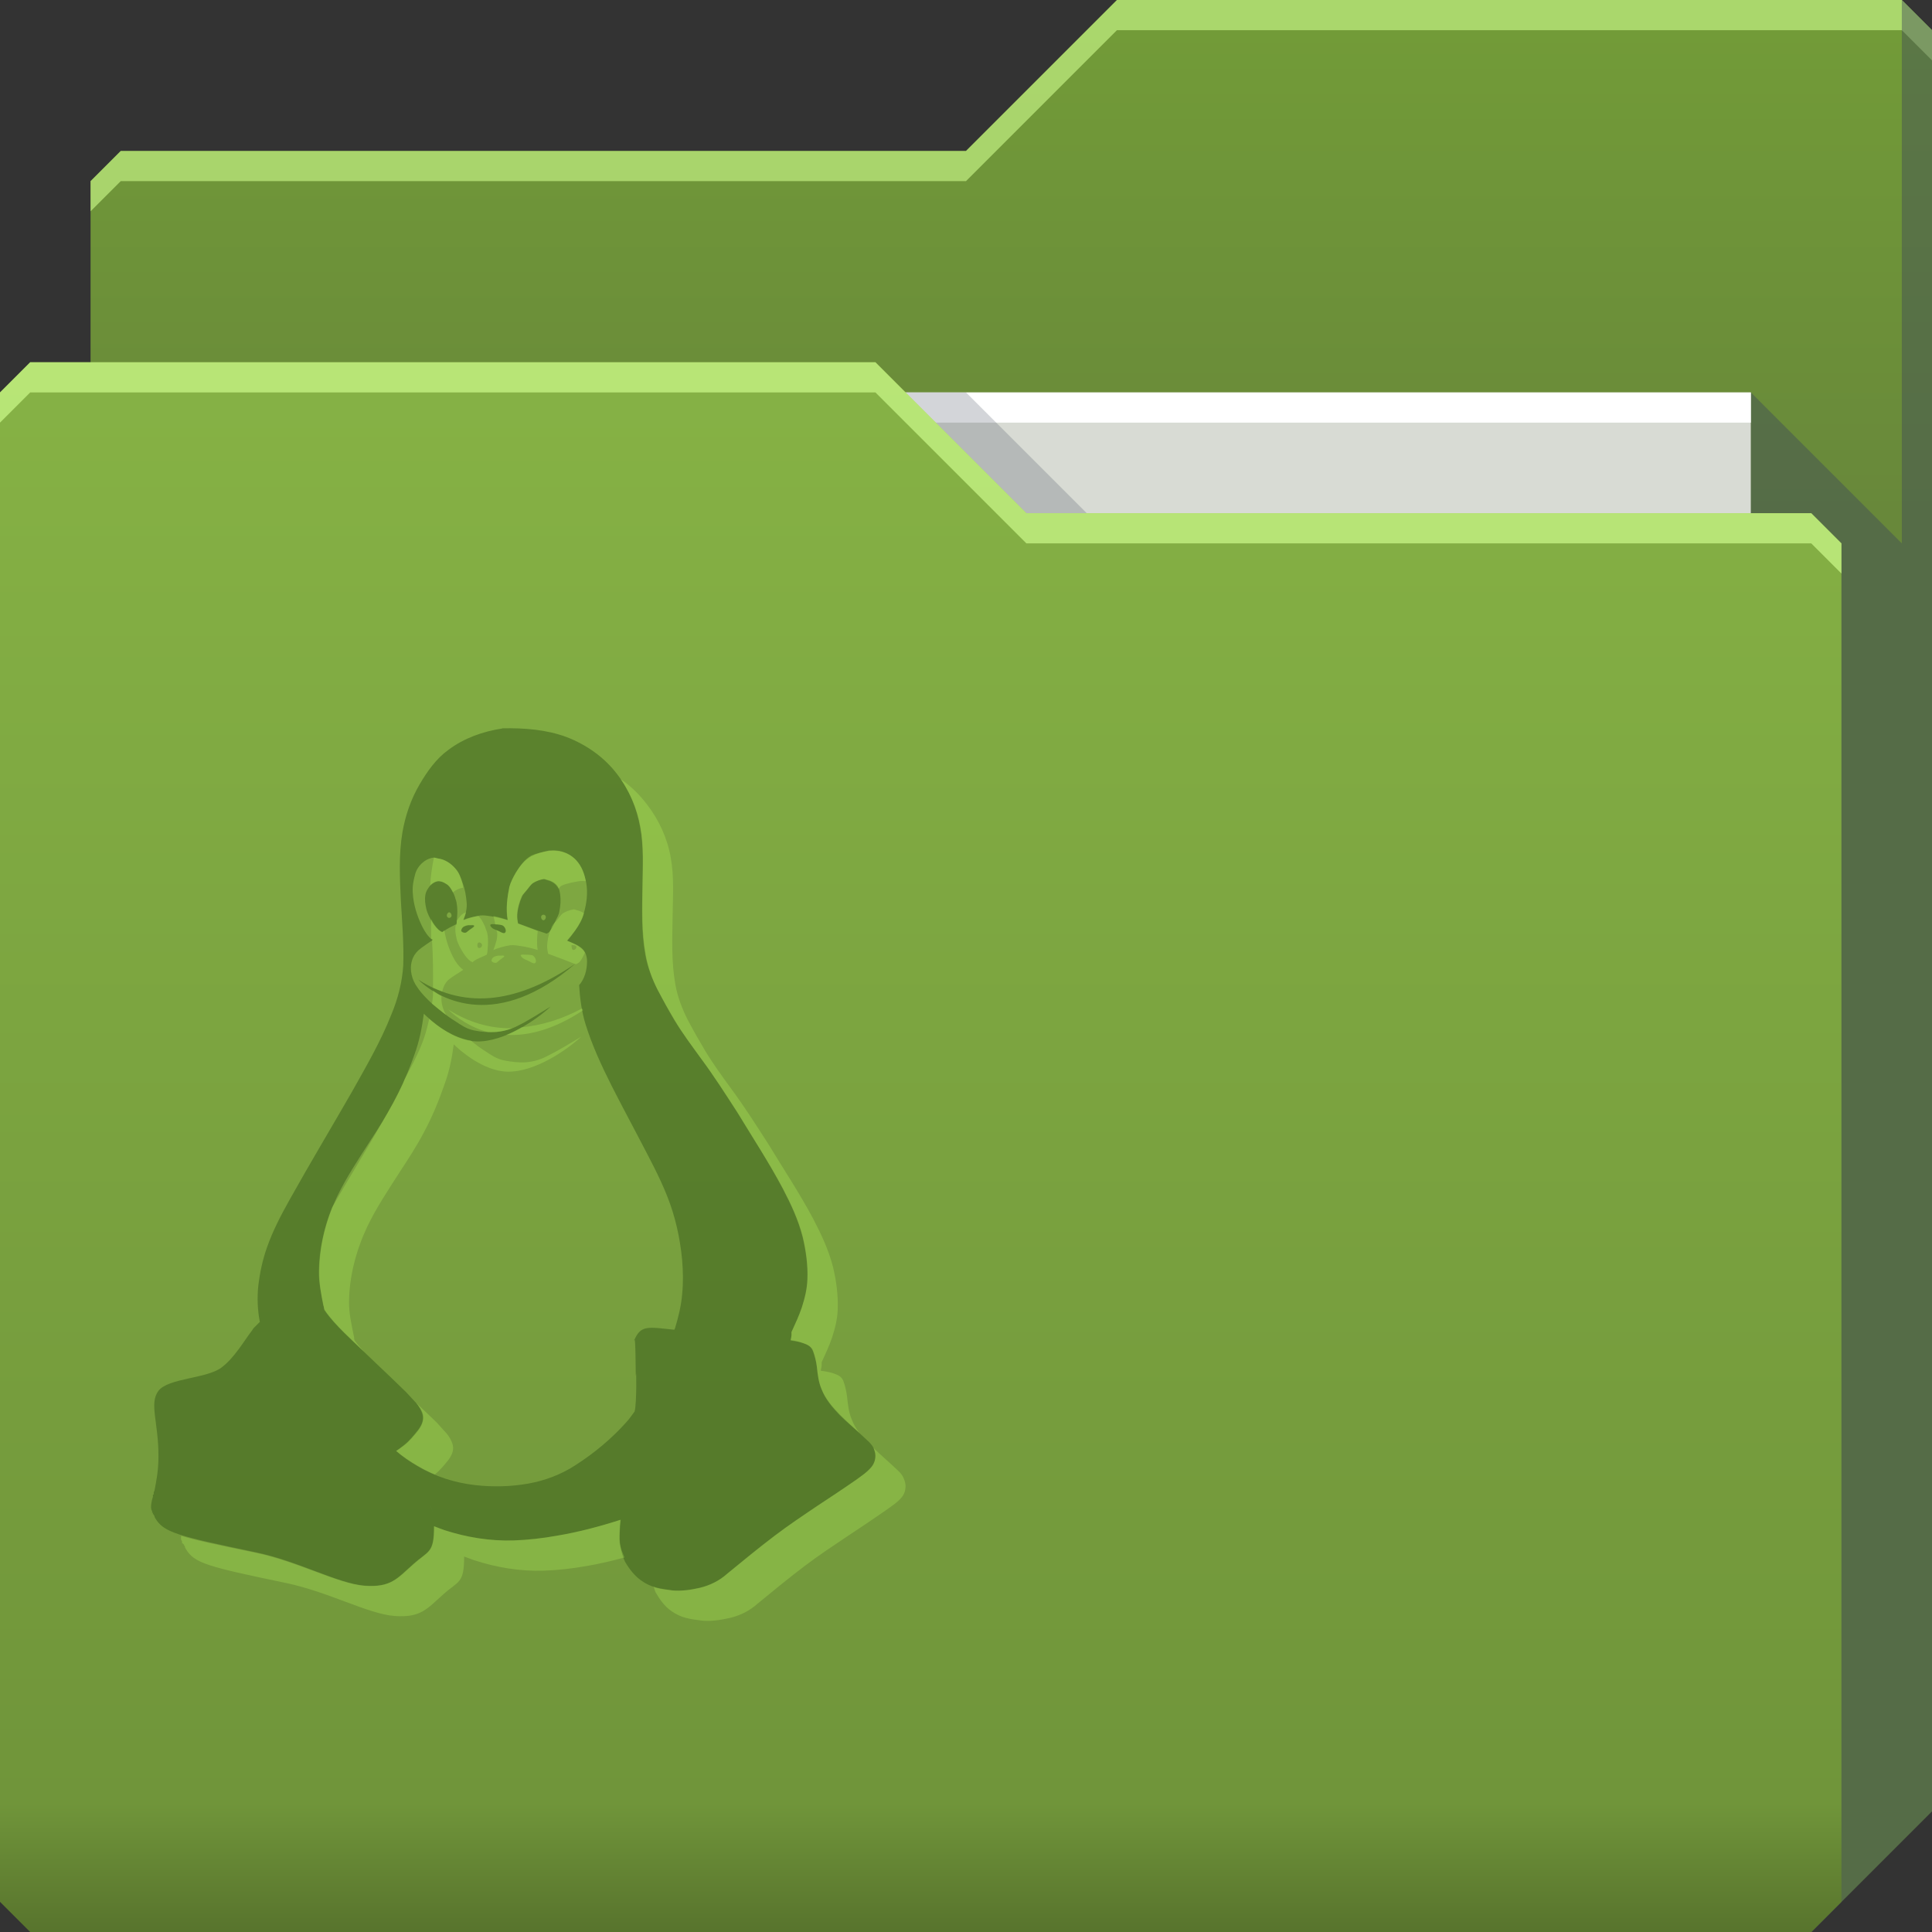 <?xml version="1.0" encoding="UTF-8" standalone="no"?>
<!-- Created with Inkscape (http://www.inkscape.org/) -->

<svg
   xmlns:dc="http://purl.org/dc/elements/1.1/"
   xmlns:cc="http://creativecommons.org/ns#"
   xmlns:rdf="http://www.w3.org/1999/02/22-rdf-syntax-ns#"
   xmlns:svg="http://www.w3.org/2000/svg"
   xmlns="http://www.w3.org/2000/svg"
   xmlns:xlink="http://www.w3.org/1999/xlink"
   xmlns:sodipodi="http://sodipodi.sourceforge.net/DTD/sodipodi-0.dtd"
   xmlns:inkscape="http://www.inkscape.org/namespaces/inkscape"
   id="svg13094"
   height="64"
   width="64"
   version="1.1"
   inkscape:version="0.48.4 r9939"
   sodipodi:docname="folder-linux.svg"
   inkscape:export-filename="folder.png"
   inkscape:export-xdpi="90"
   inkscape:export-ydpi="90">
  <rect width="100%" height="100%" fill="#333333" stroke="none"/>
  <sodipodi:namedview
     pagecolor="#ffffff"
     bordercolor="#666666"
     borderopacity="1"
     objecttolerance="10"
     gridtolerance="10"
     guidetolerance="10"
     inkscape:pageopacity="0"
     inkscape:pageshadow="2"
     inkscape:window-width="1920"
     inkscape:window-height="1022"
     id="namedview46"
     showgrid="true"
     inkscape:snap-bbox="true"
     inkscape:bbox-paths="true"
     inkscape:bbox-nodes="true"
     inkscape:snap-bbox-edge-midpoints="true"
     inkscape:snap-bbox-midpoints="true"
     inkscape:snap-nodes="true"
     inkscape:object-paths="true"
     inkscape:snap-intersection-paths="true"
     inkscape:object-nodes="true"
     inkscape:snap-smooth-nodes="true"
     inkscape:snap-midpoints="true"
     inkscape:snap-object-midpoints="true"
     inkscape:snap-center="true"
     fit-margin-top="0"
     fit-margin-left="0"
     fit-margin-right="0"
     fit-margin-bottom="0"
     inkscape:zoom="11.313709"
     inkscape:cx="55.874006"
     inkscape:cy="29.855488"
     inkscape:window-x="-5"
     inkscape:window-y="23"
     inkscape:window-maximized="1"
     inkscape:current-layer="svg13094"
     showguides="true"
     inkscape:guide-bbox="true"
     inkscape:snap-page="true"
     inkscape:snap-global="true">
    <inkscape:grid
       type="xygrid"
       id="grid3023"
       empspacing="5"
       visible="true"
       enabled="true"
       snapvisiblegridlinesonly="true"
       originx="-80px"
       originy="-75px" />
  </sodipodi:namedview>
  <defs
     id="defs11">
    <linearGradient
       id="linearGradient3841-4-6">
      <stop
         style="stop-color:#316bb1;stop-opacity:1;"
         offset="0"
         id="stop3843-9-6" />
      <stop
         style="stop-color:#3279d2;stop-opacity:1;"
         offset="1"
         id="stop3845-3-4" />
    </linearGradient>
    <linearGradient
       gradientTransform="translate(0.625,-0.082)"
       inkscape:collect="always"
       xlink:href="#linearGradient3969-2"
       id="linearGradient3918-5"
       gradientUnits="userSpaceOnUse"
       x1="29.875"
       y1="64.082"
       x2="29.875"
       y2="12.082" />
    <linearGradient
       id="linearGradient3969-2">
      <stop
         style="stop-color:#2d6db3;stop-opacity:1"
         offset="0"
         id="stop3971-2" />
      <stop
         id="stop3977-6"
         offset="0.082"
         style="stop-color:#3681d4;stop-opacity:1" />
      <stop
         style="stop-color:#448ee2;stop-opacity:1"
         offset="1"
         id="stop3973-3" />
    </linearGradient>
    <linearGradient
       y2="32.976"
       x2="77.278"
       y1="48.976"
       x1="77.278"
       gradientTransform="translate(-33,-31.976)"
       gradientUnits="userSpaceOnUse"
       id="linearGradient4302"
       xlink:href="#linearGradient3841-4-6"
       inkscape:collect="always" />
    <linearGradient
       id="linearGradient3791">
      <stop
         id="stop3793"
         offset="0"
         style="stop-color:#68883a;stop-opacity:1" />
      <stop
         id="stop3795"
         offset="1"
         style="stop-color:#729b38;stop-opacity:1" />
    </linearGradient>
    <linearGradient
       gradientTransform="translate(0.625,-0.082)"
       inkscape:collect="always"
       xlink:href="#linearGradient3783"
       id="linearGradient3773"
       gradientUnits="userSpaceOnUse"
       x1="29.875"
       y1="64.082"
       x2="29.875"
       y2="12.082" />
    <linearGradient
       id="linearGradient3783">
      <stop
         id="stop3785"
         offset="0"
         style="stop-color:#58742d;stop-opacity:1" />
      <stop
         style="stop-color:#70953a;stop-opacity:1"
         offset="0.082"
         id="stop3787" />
      <stop
         id="stop3789"
         offset="1"
         style="stop-color:#86b245;stop-opacity:1" />
    </linearGradient>
    <linearGradient
       y2="32.976"
       x2="77.278"
       y1="48.976"
       x1="77.278"
       gradientTransform="translate(-33,-31.976)"
       gradientUnits="userSpaceOnUse"
       id="linearGradient4222"
       xlink:href="#linearGradient3791"
       inkscape:collect="always" />
  </defs>
  <path
     sodipodi:nodetypes="cccccccccc"
     inkscape:connector-curvature="0"
     id="path3833"
     d="m 3,6 -10e-8,58 L 60,64 64,60 64,1 63,0 37,0 32,5 4,5 z"
     style="fill:url(#linearGradient4222);fill-opacity:1;fill-rule:nonzero;stroke:none" />
  <path
     inkscape:connector-curvature="0"
     id="path3800"
     d="M 37,0 32,5 4,5 3,6 3,7 4,6 32,6 37,1 63,1 64,2 64,1 63,0 37,0 z"
     style="color:#000000;fill:#d1ff8f;fill-opacity:0.595;fill-rule:nonzero;stroke:none;stroke-width:1;marker:none;visibility:visible;display:inline;overflow:visible;enable-background:accumulate" />
  <path
     style="fill:#d8dbd4;fill-opacity:1;fill-rule:nonzero"
     inkscape:connector-curvature="0"
     id="path3920"
     d="m 7,13 51,0 0,31 -51,0 z"
     sodipodi:nodetypes="ccccc" />
  <path
     style="fill:#3e4959;fill-opacity:0.432"
     inkscape:connector-curvature="0"
     d="m 58,13 0,51 2,0 4,-4 0,-59 -1,-1 0,18 z"
     id="path3802"
     sodipodi:nodetypes="cccccccc" />
  <path
     sodipodi:nodetypes="ccccc"
     style="fill:#ffffff;fill-opacity:1;fill-rule:nonzero"
     d="m 7,13 51,0 0,1 -51,0 z"
     id="path4253"
     inkscape:connector-curvature="0" />
  <path
     sodipodi:nodetypes="ccccc"
     inkscape:connector-curvature="0"
     id="path3982"
     d="m 30,13 4,4 2,0 -4,-4 z"
     style="color:#000000;fill:#3e4959;fill-opacity:0.23;fill-rule:nonzero;stroke-width:1;stroke-linecap:butt;stroke-linejoin:miter;stroke-miterlimit:4;stroke-opacity:1;stroke-dasharray:none;stroke-dashoffset:0;marker:none;visibility:visible;display:inline;overflow:visible;enable-background:accumulate" />
  <path
     inkscape:export-ydpi="90"
     inkscape:export-xdpi="90"
     sodipodi:nodetypes="ccccccccccc"
     style="fill:url(#linearGradient3773);fill-opacity:1;fill-rule:nonzero"
     inkscape:connector-curvature="0"
     d="m 0,13 0,50 1,1 59,0 1,-1 0,-45 -1,-1 -26,1e-6 -5,-5 L 1,12 z"
     id="path3916" />
  <path
     inkscape:connector-curvature="0"
     id="path3046"
     d="m 1,12 -1,1 0,1 1,-1 28,0 5,5 26,0 1,1 0,-1 -1,-1 -26,0 -5,-5 -28,0 z"
     style="fill:#d1ff8f;fill-opacity:0.666;fill-rule:nonzero" />
  <path
     sodipodi:nodetypes="cccccccccccccccccccccccccccccccccccccccccccccccccccccccccccccccccccccccccccccccccccccccccccccccccccccccccccccccccccccccccccccsccccccccccccccccccccccccccccccccccccccccccscccccccccccccsssssscssscccccscccccccccccccccc"
     style="color:#000000;fill:#3a5e1c;fill-opacity:0.525;fill-rule:nonzero;stroke:none;stroke-width:1;marker:none;visibility:visible;display:inline;overflow:visible;enable-background:accumulate"
     d="m 16.638,24.132 c -0.632,0.095 -1.273,0.321 -1.785,0.709 -0.402,0.289 -0.695,0.706 -0.945,1.129 -0.292,0.492 -0.479,1.038 -0.577,1.601 -0.125,0.746 -0.087,1.506 -0.052,2.257 0.04,0.721 0.104,1.43 0.079,2.152 -0.035,0.556 -0.178,1.114 -0.394,1.627 -0.352,0.896 -0.843,1.735 -1.312,2.572 -0.681,1.185 -1.38,2.35 -2.047,3.543 -0.287,0.513 -0.568,1.044 -0.761,1.601 -0.149,0.421 -0.238,0.843 -0.289,1.286 -0.039,0.39 -0.024,0.794 0.052,1.181 -0.054,0.051 -0.105,0.103 -0.157,0.157 -0.018,0.018 -0.034,0.031 -0.052,0.052 -0.018,0.021 -0.034,0.055 -0.052,0.079 -0.264,0.339 -0.587,0.918 -1.024,1.234 -0.5,0.361 -1.751,0.339 -2.073,0.761 -0.317,0.422 0.006,1.045 0,2.178 0,0.484 -0.076,0.834 -0.131,1.129 -0.004,0.018 -0.022,0.035 -0.026,0.052 -0.001,0.006 0.001,0.02 0,0.026 -2.45e-4,8.89e-4 2.351e-4,0.025 0,0.026 -7.912e-4,0.003 7.76e-4,0.023 0,0.026 -6.958e-4,0.003 -0.026,-0.003 -0.026,0 -1.471e-4,6.97e-4 1.47e-4,0.026 0,0.026 -0.004,0.015 0.003,0.039 0,0.052 -0.007,0.028 -0.021,0.053 -0.026,0.079 -0.032,0.146 -0.049,0.246 -0.026,0.341 0.003,0.014 0.021,0.039 0.026,0.052 0.002,0.006 -0.002,0.02 0,0.026 3.92e-4,8.88e-4 -4.213e-4,0.025 0,0.026 1.47e-4,2.93e-4 0.026,-2.96e-4 0.026,0 6.958e-4,0.002 -7.007e-4,0.025 0,0.026 5.389e-4,0.002 -5.684e-4,0.025 0,0.026 4.409e-4,8.89e-4 0.026,-8.89e-4 0.026,0 2.939e-4,6.97e-4 -2.94e-4,0.026 0,0.026 0.004,0.009 0.022,0.017 0.026,0.026 0.001,0.002 -0.001,0.024 0,0.026 0.008,0.017 0.016,0.035 0.026,0.052 0.283,0.472 0.727,0.584 3.333,1.129 1.395,0.289 2.712,1.03 3.596,1.102 0.884,0.067 1.088,-0.231 1.627,-0.709 0.509,-0.456 0.682,-0.359 0.682,-1.26 0.114,0.042 0.227,0.093 0.341,0.131 0.738,0.239 1.508,0.363 2.283,0.341 0.487,-0.017 0.964,-0.071 1.444,-0.157 0.711,-0.118 1.412,-0.304 2.1,-0.525 -0.013,0.132 -0.024,0.262 -0.026,0.394 -0.007,0.167 -0.014,0.335 0.026,0.499 0.035,0.172 0.081,0.341 0.157,0.499 0.139,0.239 0.319,0.474 0.551,0.63 0.134,0.095 0.287,0.17 0.446,0.21 0.185,0.053 0.387,0.079 0.577,0.105 0.297,0.026 0.601,-0.012 0.892,-0.079 0.339,-0.082 0.659,-0.237 0.919,-0.472 0.523,-0.43 1.036,-0.85 1.575,-1.26 0.457,-0.347 0.941,-0.677 1.417,-0.997 0.425,-0.282 0.841,-0.548 1.26,-0.84 0.183,-0.134 0.38,-0.268 0.525,-0.446 0.115,-0.14 0.167,-0.351 0.105,-0.525 -0.045,-0.156 -0.143,-0.263 -0.262,-0.367 -0.294,-0.278 -0.607,-0.553 -0.892,-0.84 -0.239,-0.249 -0.477,-0.514 -0.604,-0.84 -0.102,-0.237 -0.131,-0.48 -0.157,-0.735 -0.022,-0.176 -0.068,-0.358 -0.131,-0.525 -0.052,-0.144 -0.178,-0.217 -0.315,-0.262 -0.129,-0.049 -0.284,-0.085 -0.42,-0.105 0.019,-0.076 0.033,-0.158 0.026,-0.236 0.003,-0.007 -0.003,-0.019 0,-0.026 0.122,-0.267 0.247,-0.534 0.341,-0.814 0.099,-0.308 0.174,-0.62 0.184,-0.945 0.019,-0.46 -0.049,-0.945 -0.157,-1.391 -0.143,-0.564 -0.387,-1.087 -0.656,-1.601 -0.461,-0.867 -0.987,-1.681 -1.496,-2.52 -0.387,-0.599 -0.781,-1.213 -1.207,-1.785 -0.305,-0.422 -0.625,-0.839 -0.892,-1.286 -0.194,-0.324 -0.376,-0.662 -0.551,-0.997 -0.186,-0.365 -0.321,-0.751 -0.394,-1.155 -0.139,-0.763 -0.116,-1.538 -0.105,-2.31 0.008,-0.636 0.037,-1.287 -0.079,-1.916 -0.111,-0.637 -0.365,-1.244 -0.761,-1.759 -0.427,-0.565 -1.022,-0.981 -1.68,-1.234 -0.68,-0.251 -1.407,-0.302 -2.126,-0.289 z m 1.549,4.042 c 0.081,-0.003 0.156,-0.01 0.236,0 0.247,0.018 0.489,0.134 0.656,0.315 0.195,0.21 0.292,0.481 0.341,0.761 0.058,0.331 0.013,0.677 -0.079,0.997 -0.055,0.211 -0.164,0.4 -0.289,0.577 -0.086,0.118 -0.166,0.231 -0.262,0.341 0.174,0.075 0.356,0.132 0.499,0.262 0.121,0.114 0.161,0.288 0.157,0.446 -0.005,0.272 -0.08,0.553 -0.262,0.761 0.027,0.435 0.083,0.87 0.21,1.286 0.22,0.707 0.534,1.387 0.866,2.047 0.299,0.588 0.612,1.174 0.919,1.759 0.324,0.624 0.659,1.235 0.919,1.89 0.271,0.677 0.432,1.401 0.499,2.126 0.032,0.377 0.038,0.752 0,1.129 -0.031,0.384 -0.126,0.762 -0.236,1.129 -0.006,0.019 -0.021,0.034 -0.026,0.052 0.008,0.002 0.018,-0.001 0.026,0 -0.917,-0.096 -1.137,-0.17 -1.36,0.366 0.068,-0.384 0.049,1.493 0.067,1.104 0.01,-0.216 0.029,0.942 -0.045,1.234 -0.087,0.117 -0.167,0.235 -0.262,0.341 -0.498,0.56 -1.075,1.04 -1.706,1.444 -0.465,0.303 -1.003,0.506 -1.549,0.604 -0.578,0.103 -1.175,0.118 -1.759,0.052 -0.678,-0.076 -1.327,-0.284 -1.916,-0.63 -0.252,-0.147 -0.49,-0.309 -0.709,-0.499 0.09,-0.058 0.176,-0.119 0.262,-0.184 0.181,-0.139 0.33,-0.323 0.472,-0.499 0.11,-0.147 0.198,-0.335 0.157,-0.525 -0.037,-0.149 -0.137,-0.281 -0.236,-0.394 -0.109,-0.111 -0.206,-0.23 -0.315,-0.341 -0.677,-0.663 -1.373,-1.302 -2.047,-1.968 -0.235,-0.235 -0.469,-0.485 -0.656,-0.761 -0.03,-0.047 -0.029,-0.107 -0.052,-0.157 -0.074,-0.373 -0.137,-0.747 -0.131,-1.129 0.008,-0.847 0.219,-1.677 0.577,-2.441 0.308,-0.649 0.715,-1.26 1.102,-1.863 0.27,-0.411 0.532,-0.824 0.761,-1.26 0.276,-0.511 0.519,-1.052 0.709,-1.601 0.164,-0.442 0.254,-0.898 0.315,-1.365 0.2,0.198 0.949,0.901 1.759,0.919 0.906,0.019 1.98,-0.723 2.441,-1.155 -0.358,0.215 -0.701,0.444 -1.076,0.63 -0.225,0.122 -0.48,0.188 -0.735,0.21 -0.246,0.019 -0.493,-0.002 -0.735,-0.052 -0.239,-0.047 -0.431,-0.183 -0.63,-0.315 -0.27,-0.163 -0.52,-0.376 -0.761,-0.577 -0.174,-0.163 -0.338,-0.327 -0.472,-0.525 -0.186,-0.247 -0.275,-0.592 -0.184,-0.892 0.035,-0.131 0.113,-0.248 0.21,-0.341 0.15,-0.128 0.317,-0.228 0.472,-0.341 -0.153,-0.114 -0.254,-0.276 -0.341,-0.446 -0.173,-0.348 -0.296,-0.738 -0.315,-1.129 -0.015,-0.21 0.023,-0.401 0.079,-0.604 0.073,-0.277 0.32,-0.514 0.604,-0.551 0.048,-0.004 0.11,0.018 0.157,0.026 0.233,0.029 0.429,0.166 0.577,0.341 0.12,0.134 0.182,0.303 0.236,0.472 0.076,0.205 0.112,0.414 0.131,0.63 0.022,0.205 -0.03,0.41 -0.105,0.604 0.18,-0.074 0.36,-0.129 0.551,-0.157 0.126,-0.013 0.243,0.01 0.367,0.026 0.186,0.029 0.372,0.077 0.551,0.131 -0.063,-0.371 -0.022,-0.736 0.052,-1.102 0.043,-0.161 0.126,-0.329 0.21,-0.472 0.134,-0.22 0.297,-0.423 0.525,-0.551 0.178,-0.087 0.382,-0.146 0.577,-0.184 z m -0.184,0.945 c -0.117,0.019 -0.241,0.069 -0.341,0.131 -0.096,0.07 -0.157,0.175 -0.236,0.262 -0.044,0.06 -0.1,0.116 -0.131,0.184 -0.085,0.188 -0.145,0.398 -0.157,0.604 -0.004,0.096 0.007,0.197 0.026,0.289 0.169,0.059 0.331,0.125 0.499,0.184 0.148,0.053 0.296,0.107 0.446,0.157 0.039,-0.023 0.081,-0.04 0.105,-0.079 0.077,-0.104 0.132,-0.221 0.184,-0.341 0.05,-0.105 0.114,-0.199 0.131,-0.315 0.039,-0.183 0.053,-0.391 0.026,-0.577 -0.019,-0.106 -0.036,-0.204 -0.105,-0.289 -0.079,-0.096 -0.194,-0.156 -0.315,-0.184 -0.042,-0.006 -0.088,-0.035 -0.131,-0.026 z m -3.517,0.079 c -0.081,0.015 -0.147,0.051 -0.21,0.105 -0.082,0.099 -0.165,0.213 -0.184,0.341 -0.028,0.15 -0.006,0.298 0.026,0.446 0.036,0.165 0.123,0.329 0.21,0.472 0.072,0.107 0.153,0.217 0.262,0.289 0.016,0.01 0.036,0.018 0.052,0.026 0.016,-0.011 0.036,-0.015 0.052,-0.026 0.127,-0.094 0.279,-0.162 0.42,-0.236 0.029,-0.073 0.016,-0.133 0.026,-0.21 0.01,-0.123 0.016,-0.271 0,-0.394 -0.01,-0.084 -0.018,-0.157 -0.052,-0.236 -0.021,-0.093 -0.062,-0.179 -0.105,-0.262 -0.056,-0.096 -0.11,-0.181 -0.21,-0.236 -0.082,-0.057 -0.189,-0.091 -0.289,-0.079 z m 0.394,1.024 c 0.043,0 0.079,0.057 0.079,0.105 0,0.048 -0.036,0.079 -0.079,0.079 -0.043,0 -0.079,-0.03 -0.079,-0.079 0,-0.048 0.036,-0.105 0.079,-0.105 z m 3.123,0.079 c 0.043,0 0.079,0.03 0.079,0.079 0,0.048 -0.036,0.105 -0.079,0.105 -0.043,0 -0.079,-0.057 -0.079,-0.105 0,-0.048 0.036,-0.079 0.079,-0.079 z m -1.732,0.315 c -0.029,0.008 -0.034,0.034 -0.026,0.052 0.055,0.113 0.195,0.133 0.289,0.184 0.09,0.051 0.149,0.072 0.184,0.052 0.078,-0.043 0.025,-0.186 -0.052,-0.236 -0.037,-0.025 -0.167,-0.052 -0.262,-0.052 -0.048,0 -0.102,-0.008 -0.131,0 z m -0.761,0.026 c -0.207,0.037 -0.218,0.138 -0.236,0.184 -0.018,0.046 0.12,0.112 0.184,0.052 0.069,-0.06 0.156,-0.113 0.184,-0.131 0.108,-0.072 0.093,-0.117 -0.052,-0.105 -0.021,0.002 -0.053,-0.005 -0.079,-1e-6 z m 3.543,1.286 c -1.822,1.247 -3.575,1.558 -5.197,0.525 0.757,0.731 2.657,1.663 5.197,-0.525 z m -4.829,17.848 c 0.041,0.098 0.082,0.203 0.105,0.315 0.024,0.115 0.05,0.231 0.052,0.367 -0.002,-0.134 -0.027,-0.251 -0.052,-0.367 -0.024,-0.109 -0.065,-0.217 -0.105,-0.315 z"
     id="path3061"
     inkscape:connector-curvature="0" />
  <path
     style="color:#000000;fill:#beff60;fill-opacity:0.254;fill-rule:nonzero;stroke:none;stroke-width:1;marker:none;visibility:visible;display:inline;overflow:visible;enable-background:accumulate"
     d="M 20.562 25.812 C 20.893 26.291 21.119 26.834 21.219 27.406 C 21.335 28.035 21.289 28.708 21.281 29.344 C 21.27 30.116 21.236 30.862 21.375 31.625 C 21.448 32.029 21.595 32.416 21.781 32.781 C 21.956 33.116 22.15 33.457 22.344 33.781 C 22.611 34.229 22.914 34.641 23.219 35.062 C 23.645 35.635 24.051 36.276 24.438 36.875 C 24.946 37.714 25.477 38.508 25.938 39.375 C 26.207 39.89 26.45 40.405 26.594 40.969 C 26.702 41.415 26.769 41.915 26.75 42.375 C 26.741 42.7 26.661 43.004 26.562 43.312 C 26.468 43.592 26.34 43.858 26.219 44.125 C 26.215 44.132 26.222 44.149 26.219 44.156 C 26.226 44.234 26.206 44.331 26.188 44.406 C 26.324 44.426 26.496 44.451 26.625 44.5 C 26.762 44.546 26.886 44.606 26.938 44.75 C 27 44.917 27.041 45.105 27.062 45.281 C 27.089 45.536 27.117 45.795 27.219 46.031 C 27.346 46.357 27.574 46.626 27.812 46.875 C 28.02 47.084 28.25 47.267 28.469 47.469 C 28.364 47.331 28.282 47.194 28.219 47.031 C 28.117 46.795 28.089 46.536 28.062 46.281 C 28.041 46.105 28 45.917 27.938 45.75 C 27.886 45.606 27.762 45.546 27.625 45.5 C 27.496 45.451 27.324 45.426 27.188 45.406 C 27.206 45.331 27.226 45.234 27.219 45.156 C 27.222 45.149 27.215 45.132 27.219 45.125 C 27.34 44.858 27.468 44.592 27.562 44.312 C 27.661 44.004 27.741 43.7 27.75 43.375 C 27.769 42.915 27.702 42.415 27.594 41.969 C 27.45 41.405 27.207 40.89 26.938 40.375 C 26.477 39.508 25.946 38.714 25.438 37.875 C 25.051 37.276 24.645 36.635 24.219 36.062 C 23.914 35.641 23.611 35.229 23.344 34.781 C 23.15 34.457 22.956 34.116 22.781 33.781 C 22.595 33.416 22.448 33.029 22.375 32.625 C 22.236 31.862 22.27 31.116 22.281 30.344 C 22.289 29.708 22.335 29.035 22.219 28.406 C 22.107 27.769 21.834 27.171 21.438 26.656 C 21.192 26.332 20.899 26.036 20.562 25.812 z M 18.188 28.188 C 17.992 28.225 17.772 28.257 17.594 28.344 C 17.366 28.472 17.228 28.686 17.094 28.906 C 17.01 29.05 16.918 29.214 16.875 29.375 C 16.8 29.741 16.749 30.098 16.812 30.469 C 16.653 30.421 16.509 30.373 16.344 30.344 C 16.372 30.436 16.39 30.531 16.406 30.625 C 16.502 30.625 16.619 30.631 16.656 30.656 C 16.734 30.707 16.797 30.863 16.719 30.906 C 16.684 30.926 16.621 30.894 16.531 30.844 C 16.504 30.829 16.47 30.825 16.438 30.812 C 16.44 30.835 16.467 30.852 16.469 30.875 C 16.491 31.08 16.418 31.275 16.344 31.469 C 16.524 31.395 16.716 31.341 16.906 31.312 C 17.032 31.299 17.157 31.327 17.281 31.344 C 17.467 31.373 17.633 31.415 17.812 31.469 C 17.775 31.252 17.792 31.058 17.812 30.844 C 17.759 30.824 17.71 30.801 17.656 30.781 C 17.488 30.722 17.325 30.653 17.156 30.594 C 17.137 30.502 17.121 30.408 17.125 30.312 C 17.137 30.106 17.196 29.876 17.281 29.688 C 17.312 29.62 17.393 29.56 17.438 29.5 C 17.516 29.412 17.56 29.32 17.656 29.25 C 17.756 29.188 17.883 29.144 18 29.125 C 18.043 29.116 18.083 29.151 18.125 29.156 C 18.246 29.184 18.358 29.248 18.438 29.344 C 18.462 29.374 18.486 29.404 18.5 29.438 C 18.536 29.411 18.554 29.366 18.594 29.344 C 18.772 29.257 18.992 29.225 19.188 29.188 C 19.258 29.185 19.337 29.182 19.406 29.188 C 19.354 28.929 19.274 28.695 19.094 28.5 C 18.927 28.319 18.685 28.206 18.438 28.188 C 18.357 28.177 18.269 28.184 18.188 28.188 z M 14.375 28.406 C 14.364 28.459 14.353 28.509 14.344 28.562 C 14.3 28.822 14.261 29.082 14.25 29.344 C 14.259 29.333 14.272 29.323 14.281 29.312 C 14.344 29.258 14.419 29.203 14.5 29.188 C 14.6 29.175 14.699 29.224 14.781 29.281 C 14.881 29.336 14.913 29.404 14.969 29.5 C 14.978 29.519 14.991 29.543 15 29.562 C 15.101 29.479 15.215 29.423 15.344 29.406 C 15.329 29.355 15.331 29.301 15.312 29.25 C 15.259 29.081 15.213 28.915 15.094 28.781 C 14.945 28.606 14.733 28.466 14.5 28.438 C 14.461 28.431 14.417 28.41 14.375 28.406 z M 19 30.125 C 18.883 30.144 18.756 30.188 18.656 30.25 C 18.56 30.32 18.516 30.412 18.438 30.5 C 18.414 30.532 18.369 30.561 18.344 30.594 C 18.323 30.621 18.295 30.656 18.281 30.688 C 18.268 30.716 18.262 30.752 18.25 30.781 C 18.238 30.801 18.233 30.825 18.219 30.844 C 18.166 30.99 18.134 31.159 18.125 31.312 C 18.121 31.408 18.137 31.502 18.156 31.594 C 18.325 31.653 18.488 31.722 18.656 31.781 C 18.795 31.831 18.922 31.89 19.062 31.938 C 19.072 31.941 19.084 31.934 19.094 31.938 C 19.132 31.914 19.195 31.883 19.219 31.844 C 19.282 31.758 19.331 31.66 19.375 31.562 C 19.351 31.512 19.323 31.477 19.281 31.438 C 19.138 31.307 18.956 31.232 18.781 31.156 C 18.877 31.046 18.977 30.931 19.062 30.812 C 19.187 30.635 19.289 30.461 19.344 30.25 C 19.28 30.207 19.2 30.174 19.125 30.156 C 19.083 30.151 19.043 30.116 19 30.125 z M 15.438 30.219 C 15.384 30.238 15.326 30.273 15.281 30.312 C 15.24 30.362 15.19 30.412 15.156 30.469 C 15.15 30.48 15.131 30.488 15.125 30.5 C 15.124 30.538 15.141 30.584 15.125 30.625 C 15.122 30.638 15.096 30.643 15.094 30.656 C 15.066 30.806 15.093 30.946 15.125 31.094 C 15.161 31.259 15.257 31.419 15.344 31.562 C 15.416 31.669 15.485 31.772 15.594 31.844 C 15.61 31.854 15.64 31.867 15.656 31.875 C 15.672 31.864 15.671 31.855 15.688 31.844 C 15.814 31.75 15.984 31.699 16.125 31.625 C 16.154 31.552 16.146 31.483 16.156 31.406 C 16.167 31.283 16.173 31.123 16.156 31 C 16.147 30.916 16.128 30.86 16.094 30.781 C 16.073 30.688 16.012 30.584 15.969 30.5 C 15.929 30.431 15.9 30.394 15.844 30.344 C 15.677 30.374 15.503 30.404 15.344 30.469 C 15.377 30.382 15.418 30.309 15.438 30.219 z M 14.281 30.438 C 14.286 30.563 14.275 30.687 14.281 30.812 C 14.286 30.905 14.276 31.002 14.281 31.094 C 14.298 31.108 14.326 31.112 14.344 31.125 C 14.333 31.133 14.324 31.148 14.312 31.156 C 14.345 31.677 14.348 32.197 14.344 32.719 C 14.446 32.767 14.553 32.806 14.656 32.844 C 14.659 32.834 14.653 32.822 14.656 32.812 C 14.691 32.681 14.747 32.562 14.844 32.469 C 14.994 32.34 15.188 32.238 15.344 32.125 C 15.191 32.011 15.087 31.858 15 31.688 C 14.863 31.412 14.766 31.12 14.719 30.812 C 14.708 30.82 14.698 30.836 14.688 30.844 C 14.671 30.855 14.672 30.864 14.656 30.875 C 14.64 30.867 14.61 30.854 14.594 30.844 C 14.485 30.772 14.416 30.669 14.344 30.562 C 14.32 30.523 14.304 30.48 14.281 30.438 z M 15.5 30.656 C 15.526 30.652 15.573 30.658 15.594 30.656 C 15.739 30.644 15.733 30.678 15.625 30.75 C 15.597 30.768 15.538 30.815 15.469 30.875 C 15.405 30.935 15.263 30.858 15.281 30.812 C 15.3 30.767 15.293 30.693 15.5 30.656 z M 15.875 31.219 C 15.918 31.219 15.969 31.264 15.969 31.312 C 15.969 31.361 15.918 31.406 15.875 31.406 C 15.832 31.406 15.812 31.361 15.812 31.312 C 15.812 31.264 15.832 31.219 15.875 31.219 z M 18.938 31.312 C 18.952 31.299 18.978 31.312 19 31.312 C 19.043 31.312 19.094 31.327 19.094 31.375 C 19.094 31.423 19.043 31.469 19 31.469 C 18.957 31.469 18.938 31.423 18.938 31.375 C 18.938 31.351 18.923 31.326 18.938 31.312 z M 17.281 31.625 C 17.252 31.633 17.242 31.638 17.25 31.656 C 17.305 31.769 17.438 31.793 17.531 31.844 C 17.621 31.894 17.684 31.926 17.719 31.906 C 17.797 31.863 17.734 31.707 17.656 31.656 C 17.619 31.631 17.502 31.625 17.406 31.625 C 17.358 31.625 17.311 31.617 17.281 31.625 z M 16.5 31.656 C 16.293 31.693 16.3 31.767 16.281 31.812 C 16.263 31.858 16.405 31.935 16.469 31.875 C 16.538 31.815 16.597 31.768 16.625 31.75 C 16.733 31.678 16.739 31.644 16.594 31.656 C 16.573 31.658 16.526 31.652 16.5 31.656 z M 14.344 32.812 C 14.343 32.865 14.346 32.916 14.344 32.969 C 14.338 33.061 14.324 33.158 14.312 33.25 C 14.471 33.383 14.612 33.5 14.781 33.625 C 14.667 33.438 14.607 33.219 14.625 33 C 14.52 32.949 14.435 32.87 14.344 32.812 z M 19.281 33.406 C 18.606 33.77 17.931 33.968 17.281 34.031 C 17.117 34.125 16.958 34.208 16.781 34.281 C 17.49 34.322 18.351 34.106 19.312 33.469 C 19.308 33.446 19.285 33.429 19.281 33.406 z M 14.844 33.438 C 15.127 33.712 15.577 34.032 16.156 34.188 C 16.249 34.191 16.345 34.195 16.438 34.188 C 16.621 34.172 16.796 34.129 16.969 34.062 C 16.241 34.075 15.529 33.874 14.844 33.438 z M 14.219 33.75 C 14.15 34.044 14.084 34.318 13.969 34.594 C 13.813 34.99 13.602 35.371 13.406 35.75 C 13.381 35.799 13.37 35.857 13.344 35.906 C 13.245 36.121 13.142 36.325 13.031 36.531 C 12.909 36.75 12.778 36.97 12.656 37.188 C 12.113 38.133 11.541 39.055 11 40 C 10.732 40.668 10.569 41.402 10.562 42.125 C 10.557 42.506 10.645 42.877 10.719 43.25 C 10.742 43.3 10.72 43.36 10.75 43.406 C 10.937 43.682 11.171 43.921 11.406 44.156 C 11.62 44.368 11.845 44.573 12.062 44.781 C 11.951 44.655 11.843 44.544 11.75 44.406 C 11.72 44.36 11.742 44.3 11.719 44.25 C 11.645 43.877 11.557 43.506 11.562 43.125 C 11.57 42.278 11.798 41.42 12.156 40.656 C 12.464 40.007 12.863 39.416 13.25 38.812 C 13.52 38.401 13.802 37.967 14.031 37.531 C 14.307 37.021 14.529 36.486 14.719 35.938 C 14.883 35.496 14.971 35.06 15.031 34.594 C 15.231 34.792 16.003 35.483 16.812 35.5 C 17.719 35.519 18.789 34.775 19.25 34.344 C 18.892 34.559 18.531 34.783 18.156 34.969 C 17.932 35.091 17.692 35.166 17.438 35.188 C 17.192 35.206 16.929 35.175 16.688 35.125 C 16.449 35.078 16.261 34.944 16.062 34.812 C 15.901 34.715 15.744 34.589 15.594 34.469 C 15.015 34.375 14.499 34 14.219 33.75 z M 13.781 46.469 C 13.88 46.581 13.963 46.726 14 46.875 C 14.04 47.065 13.954 47.228 13.844 47.375 C 13.702 47.551 13.556 47.736 13.375 47.875 C 13.289 47.94 13.215 48.004 13.125 48.062 C 13.344 48.252 13.592 48.415 13.844 48.562 C 14.029 48.671 14.21 48.762 14.406 48.844 C 14.571 48.709 14.711 48.539 14.844 48.375 C 14.954 48.228 15.04 48.065 15 47.875 C 14.963 47.726 14.88 47.581 14.781 47.469 C 14.672 47.357 14.577 47.237 14.469 47.125 C 14.243 46.904 14.01 46.686 13.781 46.469 z M 28.938 47.969 C 28.953 48 28.958 48.026 28.969 48.062 C 29.031 48.237 28.99 48.454 28.875 48.594 C 28.73 48.772 28.527 48.897 28.344 49.031 C 27.925 49.323 27.519 49.593 27.094 49.875 C 26.617 50.195 26.114 50.528 25.656 50.875 C 25.117 51.285 24.617 51.695 24.094 52.125 C 23.834 52.36 23.526 52.512 23.188 52.594 C 22.896 52.66 22.579 52.713 22.281 52.688 C 22.091 52.662 21.904 52.646 21.719 52.594 C 21.697 52.588 21.677 52.569 21.656 52.562 C 21.677 52.625 21.69 52.69 21.719 52.75 C 21.858 52.989 22.018 53.219 22.25 53.375 C 22.384 53.47 22.56 53.554 22.719 53.594 C 22.904 53.646 23.091 53.662 23.281 53.688 C 23.579 53.713 23.896 53.66 24.188 53.594 C 24.526 53.512 24.834 53.36 25.094 53.125 C 25.617 52.695 26.117 52.285 26.656 51.875 C 27.114 51.528 27.617 51.195 28.094 50.875 C 28.519 50.593 28.925 50.323 29.344 50.031 C 29.527 49.897 29.73 49.772 29.875 49.594 C 29.99 49.454 30.031 49.237 29.969 49.062 C 29.924 48.907 29.838 48.792 29.719 48.688 C 29.462 48.445 29.192 48.216 28.938 47.969 z M 20.562 50.344 C 19.875 50.564 19.148 50.757 18.438 50.875 C 17.958 50.961 17.487 51.014 17 51.031 C 16.224 51.053 15.457 50.927 14.719 50.688 C 14.604 50.649 14.489 50.604 14.375 50.562 C 14.375 51.464 14.197 51.356 13.688 51.812 C 13.148 52.29 12.946 52.598 12.062 52.531 C 11.179 52.459 9.864 51.726 8.469 51.438 C 7.21 51.175 6.475 51.025 6 50.875 C 5.999 50.913 5.992 50.966 6 51 C 6.003 51.014 6.026 51.049 6.031 51.062 C 6.033 51.068 6.029 51.088 6.031 51.094 C 6.032 51.095 6.031 51.124 6.031 51.125 C 6.031 51.125 6.062 51.125 6.062 51.125 C 6.063 51.127 6.062 51.155 6.062 51.156 C 6.063 51.157 6.093 51.155 6.094 51.156 C 6.094 51.157 6.093 51.187 6.094 51.188 C 6.098 51.196 6.121 51.21 6.125 51.219 C 6.126 51.221 6.124 51.248 6.125 51.25 C 6.133 51.267 6.146 51.295 6.156 51.312 C 6.44 51.785 6.862 51.893 9.469 52.438 C 10.864 52.726 12.179 53.459 13.062 53.531 C 13.946 53.598 14.148 53.29 14.688 52.812 C 15.197 52.356 15.375 52.464 15.375 51.562 C 15.489 51.604 15.604 51.649 15.719 51.688 C 16.457 51.927 17.224 52.053 18 52.031 C 18.487 52.014 18.958 51.961 19.438 51.875 C 19.856 51.806 20.276 51.704 20.688 51.594 C 20.646 51.479 20.587 51.37 20.562 51.25 C 20.522 51.086 20.524 50.917 20.531 50.75 C 20.534 50.618 20.549 50.475 20.562 50.344 z "
     id="path3102" />
</svg>
